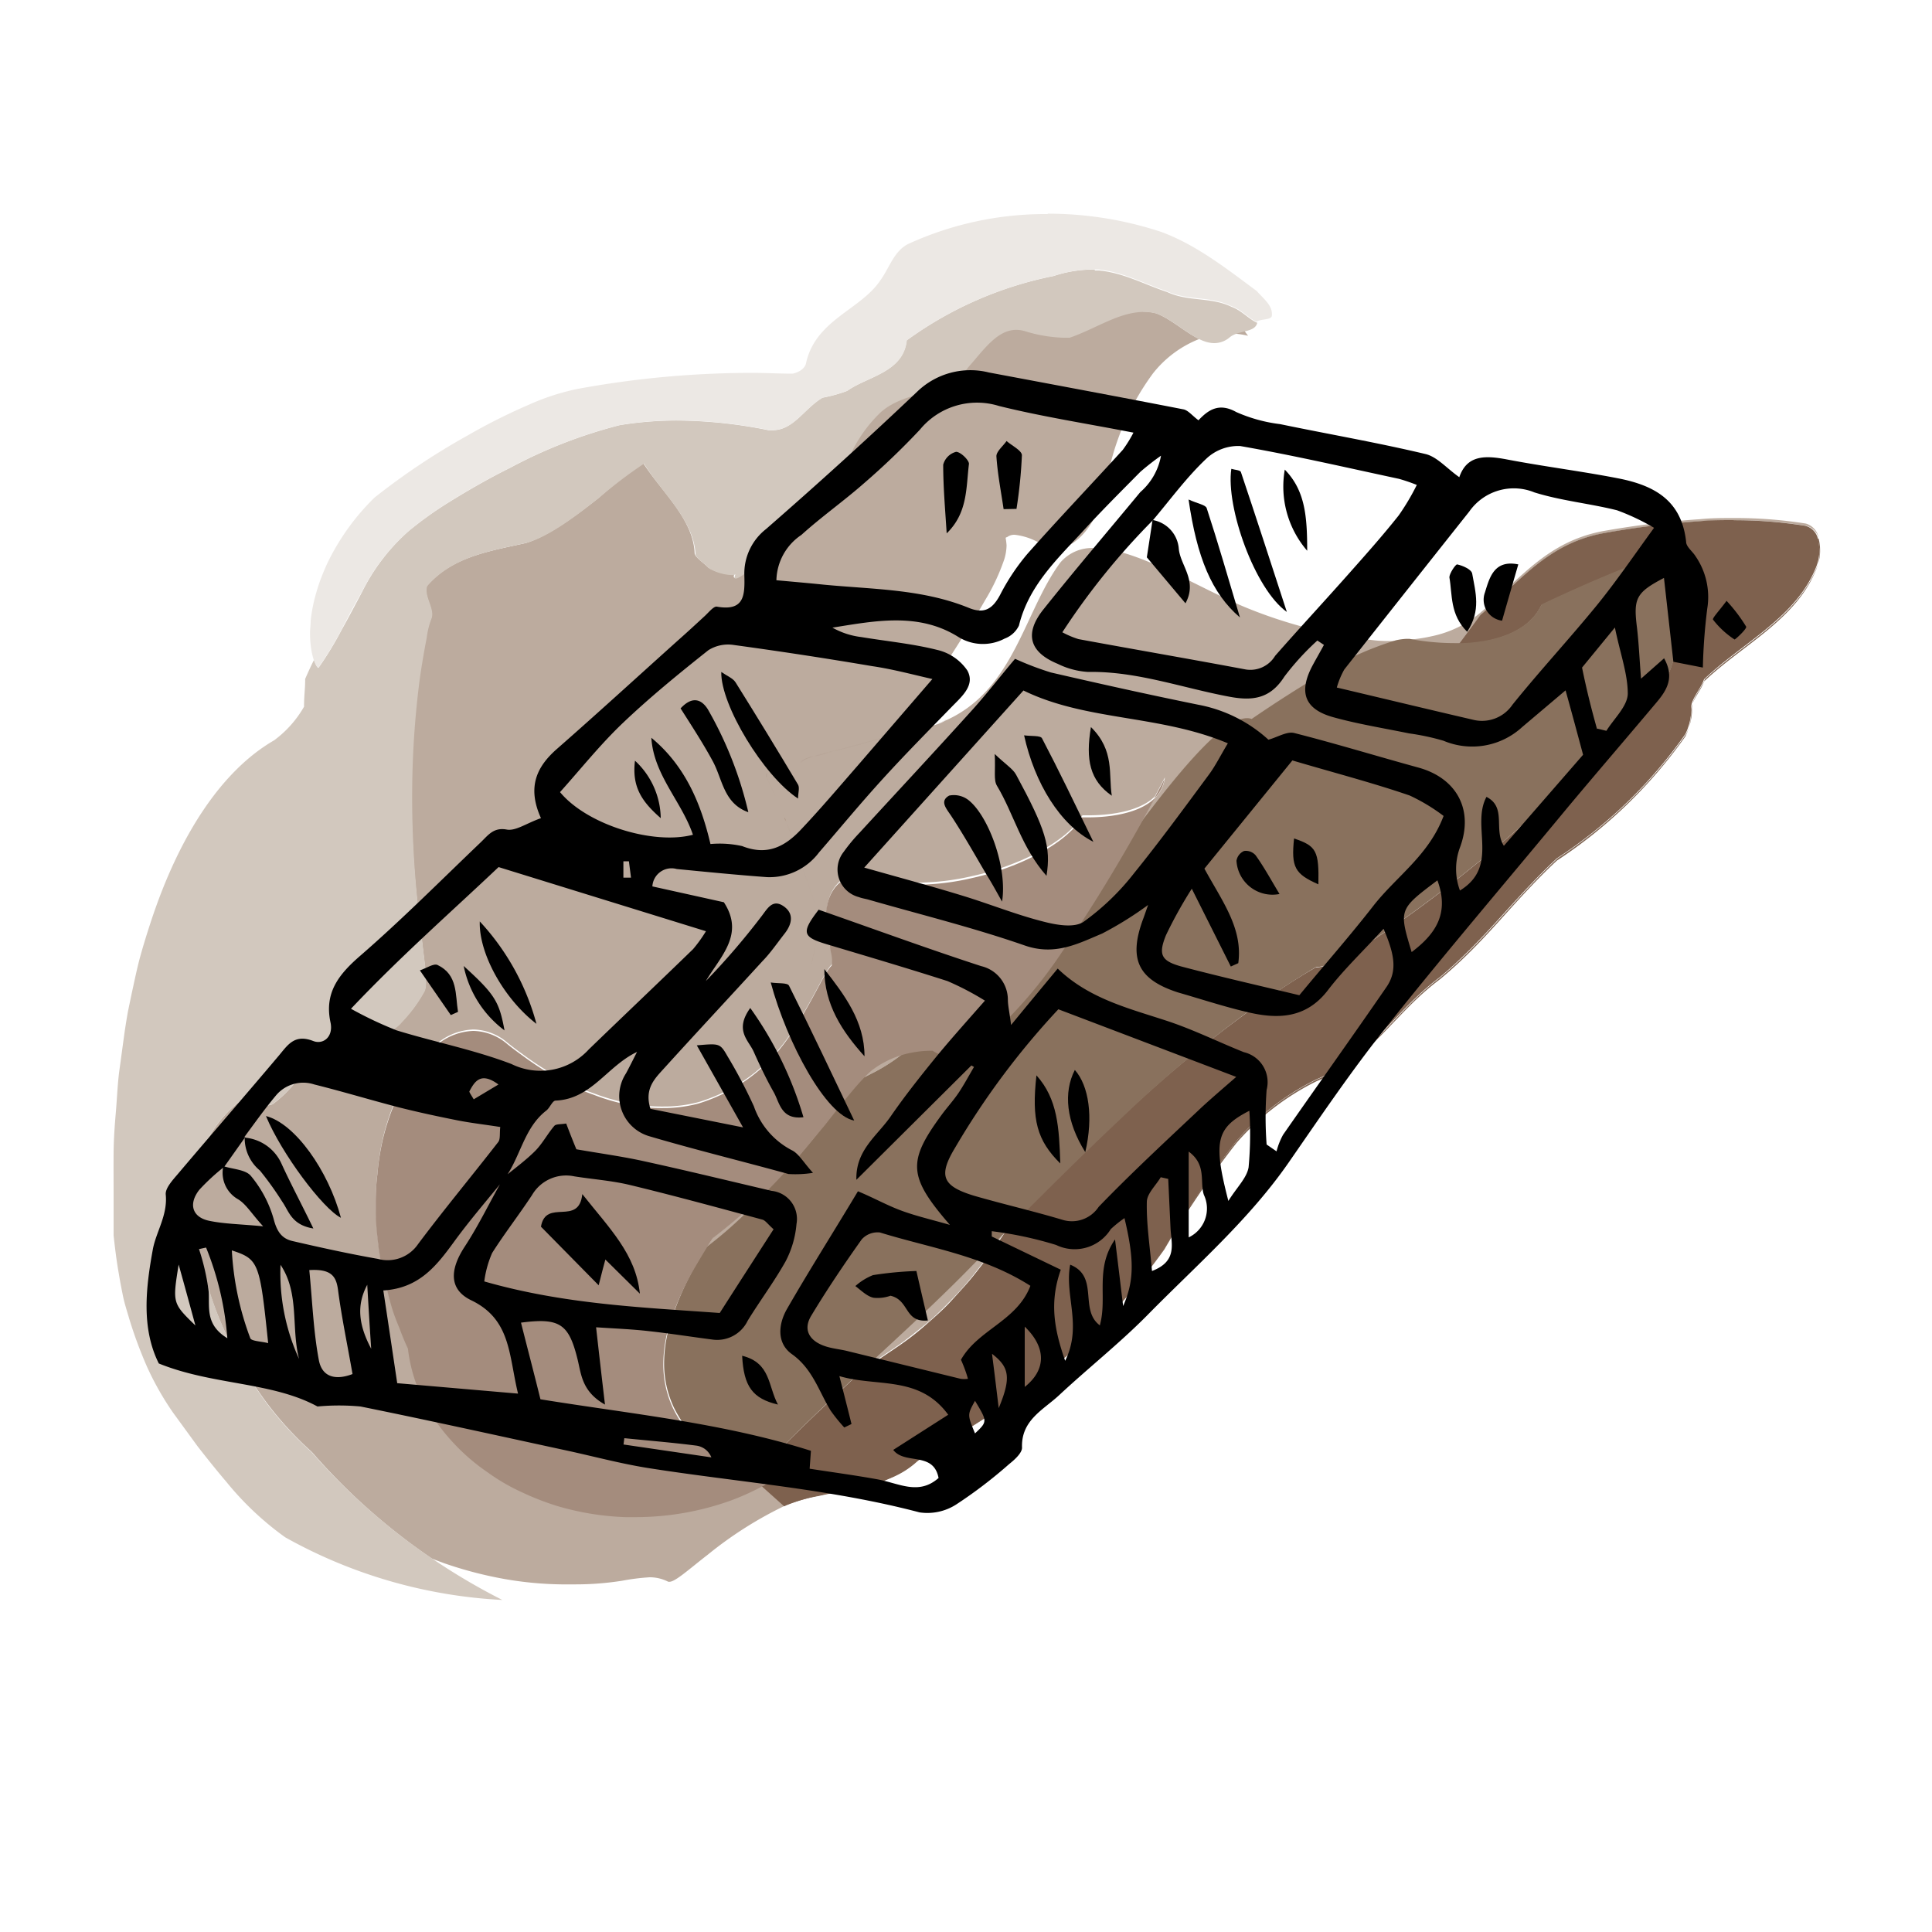 <svg xmlns="http://www.w3.org/2000/svg" viewBox="0 0 150 150"><defs><style>.a{fill:#bcab9e;}.b{fill:#b19d8f;}.c{fill:#b19c8f;}.d{fill:#816654;}.e{fill:#7e614e;}.f{fill:#89715d;}.g{fill:#a48c7d;}.h{fill:#d2c8be;}.i{fill:#b29e8f;}.j{fill:#9d8575;}.k{fill:#ece8e4;}</style></defs><title>icon</title><path class="a" d="M59.89,80.86h0m0,0h0M88.73,24.16c-1.93,0-3.77,1.32-5.75,2l-.52,0a11.16,11.16,0,0,1-2.86-.48,2.39,2.39,0,0,0-.77-.13c-1.51,0-2.58,1.63-3.73,2.91-1.45,2.13-4.81,1.72-6.76,3.46a10.86,10.86,0,0,0-2.72,4.15c-.7,1.45-1.41,2.72-2.93,3.13l.24,0c.16,0,.23.05.23.15h0c0,.45-1.39,1.78-2.82,3s-2.92,2.51-3.29,2.51c0,0-.08,0-.08-.1h0a.7.7,0,0,1,.06-.23.54.54,0,0,1-.3.06,3.83,3.83,0,0,1-1.71-.5c-.36-.38-1.07-.82-1.09-1.15-.11-2.66-2.56-4.75-4-7h0a34.8,34.8,0,0,0-3.41,2.68c-1.8,1.43-3.92,3-5.69,3.54-2.83.63-5.74,1.06-7.7,3.35a.88.88,0,0,0-.05.33c0,.58.44,1.28.44,1.87h0a1,1,0,0,1-.05.3,6.22,6.22,0,0,0-.39,1.49c-.16.82-.37,2-.55,3.27a70.44,70.44,0,0,0-.58,9v.32h0v.15a79.41,79.41,0,0,0,.62,9.29c.17,1.35.31,2.52.42,3.44,0,.47.07.88.07,1.2h0a2.59,2.59,0,0,1-.08.72,11,11,0,0,1-1.78,2.43,2.81,2.81,0,0,1-1.76,1,1.07,1.07,0,0,1-.35-.06,4.44,4.44,0,0,0-.63,0A5.3,5.3,0,0,0,24.76,82c-1.19,1.14-2.17,2.71-3.58,3.72a1,1,0,0,1-.46.1,3.18,3.18,0,0,1-.88-.17,3.56,3.56,0,0,0-.88-.16,1,1,0,0,0-.45.09,9.55,9.55,0,0,0-2.74,3.62A9.83,9.83,0,0,0,14.92,93a7.19,7.19,0,0,0,.15,1.44A27.65,27.65,0,0,0,18,104.51a29.29,29.29,0,0,0,2.81,4.54,26.6,26.6,0,0,0,3.41,3.69A48.29,48.29,0,0,0,33.52,121c.31.13.63.24.94.36a30.69,30.69,0,0,0,4.69,1.23,27.6,27.6,0,0,0,4.43.42l1,0a23.16,23.16,0,0,0,3.71-.28,17.22,17.22,0,0,1,2.14-.27,3.15,3.15,0,0,1,1.46.35h.08c.46,0,1.48-.94,3-2.12a30.22,30.22,0,0,1,6-3.8l-1.73-1.55-.11,0a19.19,19.19,0,0,1-2.24,1,21.89,21.89,0,0,1-7.32,1.3c-.3,0-.6,0-.9,0a21.11,21.11,0,0,1-5.34-.88,20.85,20.85,0,0,1-2.73-1.07,15.31,15.31,0,0,1-2.58-1.5,15.77,15.77,0,0,1-2.32-1.92A16.49,16.49,0,0,1,33.7,110a12.21,12.21,0,0,1-2-5.41s-.26-.55-.63-1.51c-.19-.47-.41-1-.63-1.71S30,100,29.86,99.18a25.35,25.35,0,0,1-.47-2.53c-.1-.9-.17-1.83-.21-2.77,0-.22,0-.44,0-.66h0a17.39,17.39,0,0,1,.13-2.16,19.5,19.5,0,0,1,.42-2.7c.84-3.48,2.5-6.16,4.31-7.43a4.64,4.64,0,0,1,2.71-1,4.16,4.16,0,0,1,2.62,1s.39.33,1.17.89a26.29,26.29,0,0,0,3.27,2.07,16.38,16.38,0,0,0,2.3,1,15.69,15.69,0,0,0,2.62.75c.46.08.92.16,1.37.21a13.79,13.79,0,0,0,1.43.06h.2a10.58,10.58,0,0,0,2.53-.35,13.16,13.16,0,0,0,7.5-5.91c1.5-2.29,2.27-4.24,2.81-4.76h0s.07,0,.07-.27c0-.07,0-.15,0-.26a4,4,0,0,0-.07-.48,3.16,3.16,0,0,1-.09-.64h0v-.08a15.33,15.33,0,0,0-.31-2.38h0a5.08,5.08,0,0,1,.11-.69,3.18,3.18,0,0,1,.59-1.3,2.63,2.63,0,0,1,2.17-1,6.56,6.56,0,0,1,2.67.68,12.89,12.89,0,0,0,1.36.06,19.36,19.36,0,0,0,4.49-.53c3.22-.7,7.2-2.52,8.48-4.7,0,0,.19,0,.52,0,1.12,0,3.76-.15,5.1-1.46.5-.93.78-1.48.78-1.48h0A2.57,2.57,0,0,1,89.62,62c-.28.53-.64,1.18-1.05,1.92,3.31-4.39,6.47-8.1,8.25-8.1a1,1,0,0,1,.36.06s2.11-1.5,4.64-3a25,25,0,0,1,6.56-3.11h-.25c-.5,0-1,0-1.54-.07a37.07,37.07,0,0,1-10-2.59c-3.75-1.59-8.42-4.56-11.64-4.56a3.24,3.24,0,0,0-2.63,1.13c-2.21,3-3.15,7.36-6,10.24a13.86,13.86,0,0,0,1.88-2.1,13.13,13.13,0,0,0,2.23-4.7,13.13,13.13,0,0,1-2.23,4.7,13.86,13.86,0,0,1-1.88,2.1h0a13.86,13.86,0,0,0,1.88-2.1,13.13,13.13,0,0,0,2.23-4.7,13.13,13.13,0,0,1-2.23,4.7,13.86,13.86,0,0,1-1.88,2.1h0a13.86,13.86,0,0,0,1.88-2.1,13.13,13.13,0,0,0,2.23-4.7,13.13,13.13,0,0,1-2.23,4.7,13.86,13.86,0,0,1-1.88,2.1,9.29,9.29,0,0,1-2.86,2,11.88,11.88,0,0,1-5.18,1.45s-1.63.48-3.12.86c-.76.21-1.46.35-2,.53s-.9.32-1,.51h0a8.48,8.48,0,0,1-1.5-.29h0l-.11.06-.41.26a3.31,3.31,0,0,0-.39.3.93.93,0,0,0-.23.34l0,.15a2.06,2.06,0,0,0,0,.28l.74,1.59c.17.37.33.73.46,1.07.07.17.13.33.2.49s.09.23.14.33c.17.43.29.79.37,1,0,0,.75,2.15,2.08,6a4,4,0,0,0,0-.45h0v0h0v.07l0,.15h0c0,.11,0,.23.07.34h0c0,.18.13.49.21.74l.16.47h0l-.12-.34h0a.5.5,0,0,1,0-.13l-.29-.83v.29h0c0,.32,0,.74-.08,1.37a20.49,20.49,0,0,1-.51,2.66v0a20.49,20.49,0,0,0,.51-2.66c.06-.63.08-1.05.08-1.37v-.29c-1.33-3.87-2.08-6-2.08-6-.08-.23-.2-.59-.37-1-.05-.1-.09-.21-.14-.33s-.13-.32-.2-.49c-.13-.34-.29-.7-.46-1.07l-.74-1.59a2.06,2.06,0,0,1,0-.28h0l0-.15a.93.93,0,0,1,.23-.34,3.31,3.31,0,0,1,.39-.3l.41-.26.11-.06h0a8.48,8.48,0,0,0,1.5.29h0c.08-.2.46-.38,1-.51s1.25-.32,2-.53c1.49-.38,3.12-.86,3.12-.86a11.88,11.88,0,0,0,5.18-1.45,6.72,6.72,0,0,1-.67.28l-.79.25h0a16.65,16.65,0,0,1,.75-3.94c1.65-2.57,2.88-4.48,3.71-5.94a16,16,0,0,0,1.49-3.19,4,4,0,0,0,.17-1.05,4.79,4.79,0,0,0-.07-.57h0s0-.07.1-.07a.93.93,0,0,1,.6-.19,5,5,0,0,1,1.67.5,5.17,5.17,0,0,0,1.84.5,1.76,1.76,0,0,0,.46-.06c1.9-.84,2.81-3.18,3.21-5.26A20,20,0,0,1,89.51,29a8.56,8.56,0,0,1,3.6-2.68c-1.1-.52-2.23-1.59-3.36-2a4,4,0,0,0-1-.13"/><path class="b" d="M63.8,71.68a.5.5,0,0,0,0,.13h0a.5.5,0,0,1,0-.13h0m-.29-.54c0,.32,0,.74-.08,1.37h0a18,18,0,0,1-.5,2.61v0a20.49,20.49,0,0,0,.51-2.66c.06-.63.08-1.05.08-1.37h0m0-.29h0l.29.83h0l-.29-.83m0-.45h0a4,4,0,0,1,0,.45h0a4,4,0,0,0,0-.45m0,0v0m0,0h0m-4-10.32h0a2.06,2.06,0,0,0,0,.28l.74,1.59c.17.37.33.73.46,1.07.07.17.13.33.2.49s.09.23.14.33c.17.43.29.79.37,1,0,0,.75,2.15,2.08,6v.29h0v-.29h0c-1.33-3.87-2.08-6-2.08-6-.08-.23-.2-.59-.37-1h0c-.05-.1-.09-.21-.14-.33h0c-.07-.16-.13-.32-.2-.49h0c-.13-.34-.29-.7-.46-1.07h0c-.23-.48-.47-1-.72-1.54l0-.05h0a2.06,2.06,0,0,1,0-.28h0m1.06-1h0l-.41.26h0a3.31,3.31,0,0,0-.39.3.93.93,0,0,0-.23.34l0,.15h0l0-.15a.93.93,0,0,1,.23-.34,3.31,3.31,0,0,1,.39-.3l.41-.26m.11-.06h0m12.79-3.06h0a11.88,11.88,0,0,1-5.18,1.45s-1.63.48-3.12.86h0c-.75.2-1.43.34-2,.52h0c-.52.13-.9.32-1,.51h0c.08-.19.46-.38,1-.51s1.25-.32,2-.53c1.49-.38,3.12-.86,3.12-.86a11.88,11.88,0,0,0,5.18-1.45h0m7-8.81a13.13,13.13,0,0,1-2.23,4.7,13.86,13.86,0,0,1-1.88,2.1h0a13.86,13.86,0,0,0,1.88-2.1,13.13,13.13,0,0,0,2.23-4.7"/><path class="c" d="M73.44,55.88h0a11.88,11.88,0,0,1-5.18,1.45s-1.63.48-3.12.86h0c1.49-.38,3.12-.86,3.12-.86a11.88,11.88,0,0,0,5.18-1.45m7-8.81a13.13,13.13,0,0,1-2.23,4.7,13.86,13.86,0,0,1-1.88,2.1h0a13.86,13.86,0,0,0,1.88-2.1,13.13,13.13,0,0,0,2.23-4.7"/><path class="a" d="M96.61,25.67a6,6,0,0,0-.8.23,6.85,6.85,0,0,1,1.09.17c-.1-.13-.2-.26-.29-.4"/><path class="a" d="M134.62,40.22c-.9,0-1.77,0-2.63.09a69.27,69.27,0,0,0-7.45.91c-4.45.8-6.56,3.79-9.63,6.37a8.51,8.51,0,0,1-3.72,1.8,12.29,12.29,0,0,1-1.75.27,18.64,18.64,0,0,0,3.46.33h.38c.56-.74,1.11-1.49,1.66-2.24,3.07-2.58,5.2-5.57,9.64-6.36a69.43,69.43,0,0,1,7.46-.92c.85-.05,1.72-.08,2.6-.08a35.09,35.09,0,0,1,5.57.43,1.34,1.34,0,0,1,1,1,1.41,1.41,0,0,0-1-1.17,34.64,34.64,0,0,0-5.54-.43"/><polyline class="a" points="63.48 70.37 63.48 70.37 63.48 70.38 63.48 70.37"/><path class="a" d="M63.48,70.38v0h0a4,4,0,0,1,0,.45l.29.83c-.08-.25-.16-.56-.21-.74h0c0-.11-.05-.23-.07-.34h0l0-.15v-.07"/><path class="a" d="M63.8,71.68a.5.5,0,0,0,0,.13h0l.12.34h0l-.16-.47"/><path class="a" d="M70.13,81.81A7.33,7.33,0,0,0,67.69,83a7.68,7.68,0,0,0-.72.7c.25-.11.53-.27.84-.42a14.06,14.06,0,0,0,2.32-1.5"/><path class="a" d="M60.08,91.89a43.21,43.21,0,0,1-4.7,4.16s-.2.3-.52.82l.35-.27a32.15,32.15,0,0,0,4.87-4.71"/><path class="a" d="M78.16,95.48l-2.78,2.81c-2,2.1-4.42,4.32-6.84,6.56l-1.38,1.28,1-.61,1.26-.85c.83-.55,1.61-1.19,2.37-1.8s1.45-1.31,2.12-2,1.25-1.35,1.8-2.06a38.93,38.93,0,0,0,2.42-3.37"/><path class="a" d="M56.72,113.09l-.87.11a13.71,13.71,0,0,0,2.23,1.18c-.41-.38-.87-.81-1.36-1.29"/><path class="d" d="M141.2,41.82a3.76,3.76,0,0,1,.11.9h0a3.27,3.27,0,0,1-.21,1.21c-1.52,4-5.77,6-8.74,8.81-.22.64-1,1.54-1,2.18a.31.31,0,0,0,0,.1c0,.1,0,.21,0,.31h0a4.61,4.61,0,0,1-.44,1.65,36.61,36.61,0,0,1-10,9.67c-3.52,3.31-5.44,6.16-9.07,9.22-3.62,2.7-5.26,6.15-9.54,7.91A19.9,19.9,0,0,0,96,88.58a73.46,73.46,0,0,0-5.64,8.26,46,46,0,0,1-7.93,8.64A64.76,64.76,0,0,1,76.53,110c-2.12,1.38-4,2.49-5.27,3.38a6.82,6.82,0,0,1-2.17,1.36,19,19,0,0,1-2.59.76c-.91.18-1.84.33-2.74.54a14.69,14.69,0,0,0-2.68.78l-.2.09h0a13.88,13.88,0,0,1,2.68-.76c.91-.21,1.84-.36,2.75-.54a9.87,9.87,0,0,0,4.79-2.09c.62-.43,1.41-1,2.31-1.51s1.92-1.18,3-1.86a59.86,59.86,0,0,0,6-4.52,45.61,45.61,0,0,0,8-8.64A72,72,0,0,1,96,88.74a20,20,0,0,1,6.25-4.81c4.28-1.74,5.93-5.2,9.55-7.9,3.62-3,5.55-5.91,9.07-9.21a37.11,37.11,0,0,0,10-9.67,4.59,4.59,0,0,0,.43-1.66,1.1,1.1,0,0,0,0-.31v-.09h0c0-.65.81-1.55,1-2.18,3-2.86,7.23-4.83,8.75-8.81a3.36,3.36,0,0,0,.21-1.22,3.72,3.72,0,0,0-.15-1.06"/><path class="e" d="M134.64,40.38c-.88,0-1.75,0-2.6.08a69.43,69.43,0,0,0-7.46.92c-4.44.79-6.57,3.78-9.64,6.36-.55.75-1.1,1.5-1.66,2.24h.33c2.35-.11,5.06-.83,6.07-3,0,0,3.66-1.75,6.89-3a12.29,12.29,0,0,1,3.7-.93,2.72,2.72,0,0,1,.42,0,1.1,1.1,0,0,1,1,1.22h0a4.39,4.39,0,0,1-.41,1.61s-.23,1.2-.59,2.7A30.66,30.66,0,0,1,129.28,53l-1,1.1c-.61.71-1.51,1.69-2.62,2.84a112.61,112.61,0,0,1-8.48,8c-6.31,5.41-13.2,10.16-14.9,10.16h-.11s-2,1.11-4.82,3.13a97.56,97.56,0,0,0-10.29,8.52c-2.91,2.71-5.84,5.64-8.93,8.76a38.93,38.93,0,0,1-2.42,3.37c-.55.71-1.17,1.36-1.8,2.06s-1.37,1.34-2.12,2-1.54,1.25-2.37,1.8l-1.26.85-1,.61c-2,1.88-4.13,3.85-6.27,6,0,0-.38.13-1.06.31a21.82,21.82,0,0,1-2.89.61l-.22,0c.49.48,1,.91,1.36,1.29a16.3,16.3,0,0,0,1.75.62h0s-.23.14-.68.37l1.73,1.55.2-.09a14.69,14.69,0,0,1,2.68-.78c.9-.21,1.83-.36,2.74-.54a19,19,0,0,0,2.59-.76,6.82,6.82,0,0,0,2.17-1.36c1.24-.89,3.15-2,5.27-3.38a64.76,64.76,0,0,0,5.94-4.53,46,46,0,0,0,7.93-8.64A73.46,73.46,0,0,1,96,88.58a19.9,19.9,0,0,1,6.25-4.8c4.28-1.76,5.92-5.21,9.54-7.91,3.63-3.06,5.55-5.91,9.07-9.22a36.61,36.61,0,0,0,10-9.67,4.61,4.61,0,0,0,.44-1.65c0-.1,0-.21,0-.31a.31.31,0,0,1,0-.1h0c0-.64.81-1.54,1-2.18,3-2.86,7.22-4.82,8.74-8.81a3.27,3.27,0,0,0,.21-1.21,3.76,3.76,0,0,0-.11-.9,1.34,1.34,0,0,0-1-1,35.09,35.09,0,0,0-5.57-.43"/><path class="f" d="M130.27,43a12.29,12.29,0,0,0-3.7.93c-3.23,1.24-6.89,3-6.89,3-1,2.18-3.72,2.9-6.07,3h-.71a18.64,18.64,0,0,1-3.46-.33l-.27,0a4.82,4.82,0,0,0-.79.11,25,25,0,0,0-6.56,3.11c-2.53,1.53-4.64,3-4.64,3a1,1,0,0,0-.36-.06c-1.78,0-4.94,3.71-8.25,8.1l-.27.48c-1.3,2.31-3.25,5.53-5.2,8.47a35.36,35.36,0,0,1-5.91,7.23,6.21,6.21,0,0,1-3.63,1.79,2,2,0,0,1-1.15-.35h-.18a7.83,7.83,0,0,0-1.4.14c-.22,0-.45.09-.7.16a14.06,14.06,0,0,1-2.32,1.5c-.31.15-.59.31-.84.42-.74.78-1.65,1.93-2.92,3.55-1,1.26-2.25,2.83-4,4.61a32.15,32.15,0,0,1-4.87,4.71l-.35.27c-.2.32-.44.72-.71,1.18A22.33,22.33,0,0,0,52,102.89a10.56,10.56,0,0,0-.44,2.94,8,8,0,0,0,.77,3.47,9.58,9.58,0,0,0,2.62,3.24,10.11,10.11,0,0,0,.93.66l.87-.11.22,0a21.82,21.82,0,0,0,2.89-.61c.68-.18,1.06-.31,1.06-.31,2.14-2.15,4.24-4.12,6.27-6l1.38-1.28c2.42-2.24,4.8-4.46,6.84-6.56l2.78-2.81c3.09-3.12,6-6,8.93-8.76A97.56,97.56,0,0,1,97.38,78.2c2.86-2,4.82-3.13,4.82-3.13h.11c1.7,0,8.59-4.75,14.9-10.16a112.61,112.61,0,0,0,8.48-8c1.11-1.15,2-2.13,2.62-2.84l1-1.1a30.66,30.66,0,0,0,1.41-4.36c.36-1.5.59-2.7.59-2.7a4.39,4.39,0,0,0,.41-1.61,1.1,1.1,0,0,0-1-1.22,2.72,2.72,0,0,0-.42,0"/><path class="g" d="M90.4,60.5s-.28.55-.78,1.48a2.57,2.57,0,0,0,.78-1.48"/><path class="g" d="M89.62,62c-1.34,1.31-4,1.46-5.1,1.46-.33,0-.52,0-.52,0-1.28,2.18-5.26,4-8.48,4.7a19.36,19.36,0,0,1-4.49.53,12.89,12.89,0,0,1-1.36-.06A6.56,6.56,0,0,0,67,67.91a2.63,2.63,0,0,0-2.17,1,3.18,3.18,0,0,0-.59,1.3,5.08,5.08,0,0,0-.11.69,15.33,15.33,0,0,1,.31,2.38h0v.08a3.16,3.16,0,0,0,.09.64,4,4,0,0,1,.07.48c0,.11,0,.19,0,.26h0c0,.25-.07.26-.07.27h0c-.54.52-1.31,2.47-2.81,4.76a13.16,13.16,0,0,1-7.5,5.91,10.58,10.58,0,0,1-2.53.35h-.2a13.79,13.79,0,0,1-1.43-.06c-.45,0-.91-.13-1.37-.21A15.69,15.69,0,0,1,46.1,85a16.38,16.38,0,0,1-2.3-1,26.29,26.29,0,0,1-3.27-2.07c-.78-.56-1.17-.89-1.17-.89a4.16,4.16,0,0,0-2.62-1,4.64,4.64,0,0,0-2.71,1c-1.81,1.27-3.47,3.95-4.31,7.43a19.5,19.5,0,0,0-.42,2.7,17.39,17.39,0,0,0-.13,2.16c0,.22,0,.44,0,.66,0,.94.11,1.87.21,2.77a25.35,25.35,0,0,0,.47,2.53c.18.8.37,1.54.56,2.19s.44,1.24.63,1.71c.37,1,.63,1.51.63,1.51a12.21,12.21,0,0,0,2,5.41,16.49,16.49,0,0,0,1.91,2.31,15.77,15.77,0,0,0,2.32,1.92,15.31,15.31,0,0,0,2.58,1.5,20.85,20.85,0,0,0,2.73,1.07,21.11,21.11,0,0,0,5.34.88c.3,0,.6,0,.9,0a21.89,21.89,0,0,0,7.32-1.3,19.19,19.19,0,0,0,2.24-1c.52-.26.79-.42.79-.42a16.3,16.3,0,0,1-1.75-.62,13.49,13.49,0,0,1-3.16-1.84,9.58,9.58,0,0,1-2.62-3.24,8,8,0,0,1-.77-3.47h0a10.56,10.56,0,0,1,.44-2.94,22.33,22.33,0,0,1,2.18-4.84c.27-.46.51-.86.71-1.18.32-.52.52-.82.52-.82a43.21,43.21,0,0,0,4.7-4.16c1.72-1.78,2.94-3.35,4-4.61,1.27-1.62,2.18-2.77,2.92-3.55a7.68,7.68,0,0,1,.72-.7,7.33,7.33,0,0,1,2.44-1.22c.25-.07.48-.12.7-.16a7.83,7.83,0,0,1,1.4-.14h.18a2,2,0,0,0,1.15.35,6.21,6.21,0,0,0,3.63-1.79,35.36,35.36,0,0,0,5.91-7.23c2-2.94,3.9-6.16,5.2-8.47l.27-.48c.41-.74.77-1.39,1.05-1.92"/><path class="h" d="M85,20.93a9.75,9.75,0,0,0-3.2.5,29,29,0,0,0-11.41,5c-.26,2.49-3.06,2.8-4.62,3.92a11.59,11.59,0,0,1-1.92.53c-1.43.86-2.25,2.52-3.86,2.52l-.33,0a36.38,36.38,0,0,0-7.07-.75,27.33,27.33,0,0,0-4.48.36,37.69,37.69,0,0,0-8.52,3.32c-1.72.85-3.38,1.82-4.78,2.69a28.08,28.08,0,0,0-3.08,2.21A15.49,15.49,0,0,0,28.09,46c-.53,1-1.06,2-1.58,2.93a26.47,26.47,0,0,1-1.78,2.92,0,0,0,0,1,0,0c-.07,0-.22-.21-.35-.62-.24.48-.48,1-.69,1.49a1.63,1.63,0,0,1,0,.24h0c0,.43-.08,1.16-.08,1.62a2.18,2.18,0,0,0,0,.28h0a8.46,8.46,0,0,1-2.33,2.62c-4,2.31-7.33,7.25-9.58,14.12-.28.86-.55,1.72-.8,2.62s-.45,1.89-.66,2.84l-.3,1.44c-.09.49-.17,1-.25,1.52-.14,1-.28,2.06-.42,3.07S9.09,85.23,9,86.28s-.17,2.1-.18,3.21,0,2.18,0,3.25c0,.43,0,.86,0,1.29,0,.62,0,1.25,0,1.89.1.91.22,1.93.41,3,.09.55.2,1.12.32,1.71s.32,1.19.5,1.81a33.54,33.54,0,0,0,1.38,3.71,22.8,22.8,0,0,0,2,3.52l1.91,2.62c.71.91,1.45,1.84,2.21,2.73a23.51,23.51,0,0,0,4.6,4.34A38.53,38.53,0,0,0,39,124.22a49.42,49.42,0,0,1-14.81-11.48,26.6,26.6,0,0,1-3.41-3.69A29.29,29.29,0,0,1,18,104.51a27.65,27.65,0,0,1-2.88-10.06A7.19,7.19,0,0,1,14.92,93h0a9.83,9.83,0,0,1,.85-3.81,9.55,9.55,0,0,1,2.74-3.62,1,1,0,0,1,.45-.09,3.56,3.56,0,0,1,.88.16,3.18,3.18,0,0,0,.88.17,1,1,0,0,0,.46-.1c1.41-1,2.39-2.58,3.58-3.72a5.3,5.3,0,0,1,3.74-1.72,4.44,4.44,0,0,1,.63,0,1.07,1.07,0,0,0,.35.06,2.81,2.81,0,0,0,1.76-1A11,11,0,0,0,33,76.91a2.59,2.59,0,0,0,.08-.72c0-.32,0-.73-.07-1.2-.11-.92-.25-2.09-.42-3.44A79.41,79.41,0,0,1,32,62.26h0v-.47h0a70.44,70.44,0,0,1,.58-9c.18-1.29.39-2.45.55-3.27A6.22,6.22,0,0,1,33.51,48a1,1,0,0,0,.05-.3c0-.59-.45-1.29-.44-1.87h0a.88.88,0,0,1,.05-.33c2-2.29,4.87-2.72,7.7-3.35,1.77-.49,3.89-2.11,5.69-3.54A34.8,34.8,0,0,1,50,36h0c1.4,2.28,3.85,4.37,4,7,0,.33.73.77,1.09,1.15a3.83,3.83,0,0,0,1.71.5.54.54,0,0,0,.3-.06h0a.7.7,0,0,0-.06.23c0,.07,0,.1.08.1.37,0,1.85-1.24,3.29-2.51s2.82-2.6,2.82-3c0-.1-.07-.15-.23-.15l-.24,0h0c1.52-.41,2.23-1.68,2.93-3.13a10.86,10.86,0,0,1,2.72-4.15c2-1.74,5.31-1.33,6.76-3.46,1.15-1.28,2.22-2.91,3.73-2.91a2.39,2.39,0,0,1,.77.13,11.16,11.16,0,0,0,2.86.48l.52,0c2-.68,3.82-2,5.75-2a4,4,0,0,1,1,.13c1.52.55,3,2.29,4.48,2.29a1.83,1.83,0,0,0,1.17-.43c.68-.59,2-.36,2.16-1.15-.6-.24-1.2-.95-2-1.24-1.61-.78-3.36-.38-5-1.15-1.73-.57-3.35-1.48-5.28-1.67H85"/><path class="i" d="M73.44,55.88h0a11.88,11.88,0,0,1-5.18,1.45s-1.63.48-3.12.86c-.76.21-1.46.35-2,.53s-.9.31-1,.51h0c.08-.2.46-.38,1-.51h0c.55-.18,1.23-.32,2-.52h0c1.49-.38,3.12-.86,3.12-.86a11.88,11.88,0,0,0,5.18-1.45m7-8.81a13.13,13.13,0,0,1-2.23,4.7,13.86,13.86,0,0,1-1.88,2.1h0a13.86,13.86,0,0,0,1.88-2.1,13.13,13.13,0,0,0,2.23-4.7"/><path class="j" d="M63.13,58.72c-.52.13-.9.31-1,.51.08-.19.46-.38,1-.51m2-.52c-.75.2-1.43.34-2,.52.55-.18,1.23-.32,2-.52"/><path class="j" d="M60.65,58.94l-.11.06.11-.06"/><path class="j" d="M60.65,58.94a8.48,8.48,0,0,0,1.5.29,8.48,8.48,0,0,1-1.5-.29"/><path class="j" d="M60.54,59l-.41.26.41-.26"/><path class="i" d="M63.51,70.85v.29h0v-.29h0m-4-10.8h0a2.06,2.06,0,0,0,0,.28h0l0,.05c.25.54.49,1.06.72,1.54h0c.17.37.33.73.46,1.07h0c.07.17.13.33.2.49h0c0,.12.09.23.14.33h0c.17.43.29.79.37,1,0,0,.75,2.15,2.08,6h0c-1.33-3.87-2.08-6-2.08-6-.08-.23-.2-.59-.37-1-.05-.1-.09-.21-.14-.33s-.13-.32-.2-.49c-.13-.34-.29-.7-.46-1.07l-.74-1.59a2.06,2.06,0,0,1,0-.28"/><path class="j" d="M60.92,63.48c0,.12.09.23.14.33-.05-.1-.09-.21-.14-.33m-.2-.49c.07.17.13.33.2.49-.07-.16-.13-.32-.2-.49m-1.18-2.61c.25.54.49,1.06.72,1.54-.23-.48-.47-1-.72-1.54m-.06-.33a2.06,2.06,0,0,0,0,.28,2.06,2.06,0,0,1,0-.28"/><path class="j" d="M63.52,70.6c0,.11,0,.23.07.34,0-.11-.05-.23-.07-.34"/><path class="i" d="M63.51,71.14c0,.32,0,.74-.08,1.37a20.49,20.49,0,0,1-.51,2.66v0a18,18,0,0,0,.5-2.61h0c.06-.63.08-1.05.08-1.37h0m.08-.2h0c0,.18.13.49.21.74h0c-.08-.25-.16-.56-.21-.74h0"/><path class="j" d="M63.43,72.51a18,18,0,0,1-.5,2.61,18,18,0,0,0,.5-2.61"/><path class="j" d="M63.84,71.81l.12.34-.12-.34"/><path class="k" d="M81.35,16.62a25.59,25.59,0,0,0-10.79,2.3c-1.14.53-1.5,1.87-2.2,2.83-1.52,2.3-5,3.05-5.77,6.4-.06.45-.57.77-1.06.86-1.05,0-2.08-.06-3.11-.06a74.9,74.9,0,0,0-13.55,1.24,17.94,17.94,0,0,0-3.78,1.22,46.21,46.21,0,0,0-4.82,2.42,53.77,53.77,0,0,0-7.19,4.8,18.12,18.12,0,0,0-3.67,5.11c-.18.39-.33.75-.48,1.14s-.29.83-.4,1.22a12.46,12.46,0,0,0-.41,2.1c0,.34-.05.65-.05.94,0,1.78.5,2.71.64,2.71a0,0,0,0,0,0,0,26.47,26.47,0,0,0,1.78-2.92c.52-1,1-1.95,1.58-2.93a15.49,15.49,0,0,1,3.66-4.77A28.08,28.08,0,0,1,34.83,39c1.4-.87,3.06-1.84,4.78-2.69A37.69,37.69,0,0,1,48.13,33a27.33,27.33,0,0,1,4.48-.36,36.38,36.38,0,0,1,7.07.75l.33,0c1.61,0,2.43-1.66,3.86-2.52a11.59,11.59,0,0,0,1.92-.53c1.56-1.12,4.36-1.43,4.62-3.92a29,29,0,0,1,11.41-5,9.75,9.75,0,0,1,3.2-.5h.25c1.93.19,3.55,1.1,5.28,1.67,1.61.77,3.36.37,5,1.15.84.29,1.44,1,2,1.24h0c.39-.25,1.2-.11,1.2-.5a.6.6,0,0,0,0-.12c0-.7-.72-1.23-1.17-1.76C95.27,20.89,92.88,19,90.14,18a28.07,28.07,0,0,0-8.79-1.41"/><path d="M42,63.52c-1.09-2.41-.34-4,1.27-5.4,3.16-2.77,6.26-5.61,9.39-8.42.68-.6,1.35-1.22,2-1.82.33-.29.74-.83,1-.78,2.17.38,2.17-.93,2.13-2.46a4.38,4.38,0,0,1,1.68-3.56c4-3.49,7.88-7,11.74-10.67a5.94,5.94,0,0,1,5.57-1.49c5,.94,10.06,1.88,15.09,2.86.38.07.69.49,1.18.85.75-.8,1.59-1.39,2.93-.64a11.94,11.94,0,0,0,3.41.94c3.76.78,7.54,1.43,11.28,2.32.9.21,1.65,1.11,2.63,1.8.59-1.73,2-1.7,3.69-1.38,2.87.55,5.78.91,8.65,1.47s4.92,1.75,5.27,4.92c0,.39.48.73.72,1.11a5.59,5.59,0,0,1,.92,4.09,44.22,44.22,0,0,0-.34,4.57l-2.29-.45-.73-6.51c-2.16,1.13-2.38,1.58-2.1,3.82.15,1.25.2,2.51.32,4l1.79-1.58c.82,1.48.22,2.46-.55,3.38-2.3,2.74-4.63,5.44-6.92,8.18C117,68.39,112.2,74,107.58,79.81c-2.68,3.36-5.09,6.93-7.53,10.45-3.11,4.48-7.19,8-11,11.88-2.16,2.18-4.59,4.1-6.84,6.2-1.22,1.13-2.94,1.93-2.86,4.06,0,.41-.57.93-1,1.27a35.75,35.75,0,0,1-4.13,3.15,4.14,4.14,0,0,1-2.83.6c-6.94-1.83-14.08-2.34-21.12-3.45-2.17-.35-4.3-.93-6.45-1.39-5.27-1.14-10.54-2.31-15.83-3.38a17.9,17.9,0,0,0-3.34,0c-3.55-1.93-8.12-1.64-12.32-3.34-1.38-2.76-1-5.92-.46-8.88.26-1.36,1.15-2.63,1-4.22-.06-.49.52-1.12.92-1.59,2.6-3.07,5.24-6.11,7.84-9.19.71-.84,1.22-1.72,2.68-1.16.78.31,1.59-.32,1.35-1.44-.49-2.28.62-3.71,2.28-5.15,3.24-2.81,6.27-5.86,9.37-8.82.59-.56,1-1.2,2.05-1C40.06,64.52,40.85,63.93,42,63.52Zm-23,24.8.08-.09-1.67,2.36a16.53,16.53,0,0,0-1.94,1.79c-.87,1.12-.53,2.15.81,2.41,1.17.24,2.39.25,4.15.42-.92-1-1.34-1.76-2-2.13a2.36,2.36,0,0,1-1.09-2.54c.73.24,1.73.26,2.14.76a9.1,9.1,0,0,1,1.76,3.32c.24.94.6,1.53,1.45,1.73,2.2.51,4.43,1,6.65,1.39a2.86,2.86,0,0,0,3.12-1.15c2-2.67,4.16-5.27,6.22-7.92.18-.23.1-.66.16-1.17-1.2-.19-2.28-.31-3.34-.52-1.51-.3-3-.62-4.51-1-2.2-.57-4.37-1.23-6.58-1.78a2.75,2.75,0,0,0-3,.87C20.53,86.12,19.75,87.23,18.94,88.32ZM89.52,40.38l.08-.08a54.91,54.91,0,0,0-7.12,8.79,7.07,7.07,0,0,0,1.25.53c4.32.8,8.65,1.54,13,2.36A2.25,2.25,0,0,0,99,50.92c1.87-2.13,3.79-4.2,5.67-6.32,1.34-1.51,2.67-3,3.93-4.59A18.19,18.19,0,0,0,110,37.65a14.22,14.22,0,0,0-1.37-.47c-4.11-.88-8.21-1.83-12.34-2.55a3.61,3.61,0,0,0-2.65,1C92.11,37.08,90.87,38.78,89.52,40.38ZM39.19,91.49c-1.32,1.63-2.7,3.22-3.93,4.91-1.35,1.85-2.7,3.62-5.5,3.79.39,2.56.73,4.86,1.08,7.2l9.38.81c-.73-3-.54-5.76-3.64-7.25-1.74-.84-1.66-2.39-.5-4.16s2-3.59,3.05-5.39c.82-.68,1.68-1.3,2.43-2.05.56-.57.95-1.32,1.48-1.94.13-.15.5-.11.92-.18.28.74.56,1.45.79,2,1.89.33,3.61.56,5.31.94,3.29.72,6.57,1.52,9.86,2.29a2.19,2.19,0,0,1,1.92,2.57A7.62,7.62,0,0,1,61,97.92c-.89,1.59-2,3.07-2.95,4.62A2.63,2.63,0,0,1,55.29,104c-1.63-.21-3.26-.47-4.9-.65-1.3-.15-2.61-.2-4.11-.3.24,2.14.44,3.88.69,6-1.78-1-1.84-2.33-2.12-3.48-.68-2.77-1.36-3.28-4.4-2.88.49,1.95,1,3.88,1.51,5.95,7.11,1.15,14.19,1.84,21,4l-.1,1.39c1.81.28,3.53.51,5.24.82s3.22,1.27,4.77-.1c-.4-2.09-2.62-1-3.52-2.18l4.27-2.73c-2.25-3.08-5.52-2.13-8.45-3,.39,1.53.67,2.62.94,3.72l-.56.27a12.93,12.93,0,0,1-1.06-1.31c-.92-1.51-1.4-3.24-3-4.38-1.2-.85-1.07-2.32-.39-3.51,1.76-3.06,3.63-6,5.51-9.14C67.84,93,68.88,93.59,70,94s2.21.66,3.75,1.1c-3.25-3.75-3.3-4.92-.66-8.52.43-.59.93-1.13,1.34-1.74s.8-1.34,1.19-2l-.2-.12-8.93,8.88c-.07-2.31,1.62-3.41,2.66-4.92s2.17-2.94,3.32-4.36,2.45-2.87,4-4.63a22,22,0,0,0-2.91-1.52c-3.12-1-6.27-1.93-9.41-2.87-1.85-.56-1.95-.9-.59-2.67,4.16,1.45,8.38,3,12.62,4.38a2.68,2.68,0,0,1,2.07,2.57c0,.52.13,1,.25,2,1.33-1.62,2.41-2.92,3.62-4.38,2.46,2.37,5.58,3.1,8.6,4.1,2,.67,3.9,1.61,5.85,2.39a2.39,2.39,0,0,1,1.77,2.93,28.54,28.54,0,0,0,0,4.24l.77.53a5.42,5.42,0,0,1,.51-1.29c2.66-3.82,5.37-7.61,8-11.43.93-1.32.61-2.66-.2-4.56-1.62,1.77-3.09,3.16-4.3,4.74-1.74,2.29-4,2.29-6.4,1.7-1.77-.42-3.53-1-5.27-1.5-3.08-1-3.84-2.57-2.72-5.64.11-.28.2-.57.41-1.15a27.14,27.14,0,0,1-3.57,2.22c-1.88.79-3.66,1.74-6,.93-4-1.39-8.06-2.39-12.1-3.55-.26-.08-.54-.11-.79-.21a2.21,2.21,0,0,1-1.17-3.52,13.22,13.22,0,0,1,1.23-1.48c2.91-3.17,5.84-6.31,8.72-9.5,1.2-1.33,2.3-2.77,3.35-4a23.32,23.32,0,0,0,2.78,1.06c3.81.88,7.63,1.73,11.47,2.51a11.11,11.11,0,0,1,5.42,2.71c.7-.19,1.43-.66,2-.52,3.23.82,6.42,1.8,9.63,2.68,3,.82,4.33,3.3,3.24,6.21a4.8,4.8,0,0,0,0,3.34c3.1-1.9.84-5,2.06-7.27,1.59.81.53,2.54,1.35,3.8l6.15-7.07c-.47-1.75-.88-3.28-1.36-5l-3.37,2.85a5.73,5.73,0,0,1-6.11,1.06,18.36,18.36,0,0,0-2.67-.57c-2-.41-4-.73-5.9-1.26-2.22-.62-2.69-1.94-1.6-4,.29-.54.6-1.07.89-1.61l-.51-.34a20.38,20.38,0,0,0-2.56,2.8c-1.07,1.68-2.4,1.91-4.23,1.57-3.67-.68-7.23-2-11-1.93a6.15,6.15,0,0,1-2.37-.63c-2.21-.91-2.61-2.36-1.09-4.25,2.45-3.07,5-6.06,7.5-9.08a4.87,4.87,0,0,0,1.61-2.83,20.11,20.11,0,0,0-1.6,1.25c-1.54,1.56-3.1,3.11-4.58,4.74-2,2.15-4.11,4.18-4.85,7.2A2,2,0,0,1,78,49.58a3.61,3.61,0,0,1-3.63-.15c-3.07-1.9-6.42-1.23-9.74-.7a6,6,0,0,0,2.23.73c2,.33,4,.52,5.91,1a3.9,3.9,0,0,1,2.33,1.59c.63,1.13-.4,2-1.18,2.8-1.84,1.89-3.7,3.77-5.47,5.72s-3.24,3.74-4.86,5.61a4.8,4.8,0,0,1-4.05,1.92c-2.32-.17-4.64-.4-7-.63a1.49,1.49,0,0,0-1.89,1.35l5.55,1.23c1.63,2.49-.25,4.19-1.4,6.12a56,56,0,0,0,4.3-5c.45-.57.85-1.4,1.71-.83s.69,1.4.11,2.14S59.81,74,59.2,74.62c-2.53,2.77-5.09,5.51-7.61,8.29-.72.8-1.59,1.59-1.09,3.18l7.19,1.44L54.1,81.16c1.76-.15,1.8-.17,2.38.84a39,39,0,0,1,2.05,3.89,6.09,6.09,0,0,0,2.94,3.41c.54.26.89.92,1.65,1.76a8.72,8.72,0,0,1-1.9.09c-3.62-1-7.24-1.88-10.83-2.94a3.24,3.24,0,0,1-1.79-4.87c.3-.55.57-1.11.86-1.67-2.34,1.11-3.53,3.66-6.32,3.78-.25,0-.44.55-.72.77C40.67,87.57,40.42,89.82,39.19,91.49ZM67.1,67.36c3,.85,5.35,1.48,7.69,2.2,2.09.64,4.14,1.47,6.25,2,1,.26,2.38.5,3.1,0a19,19,0,0,0,3.92-3.78c2-2.47,3.9-5.07,5.8-7.64.51-.69.89-1.47,1.47-2.43C90,55.47,84.35,56,79.46,53.61Zm5.29-14.64c-1.54-.35-3.09-.77-4.67-1Q62.35,50.81,57,50.08a2.87,2.87,0,0,0-2,.4c-2.28,1.81-4.55,3.66-6.66,5.67-1.75,1.67-3.28,3.59-4.86,5.35,2.1,2.54,7.25,4.12,10.32,3.31-.88-2.59-3.05-4.64-3.23-7.53,2.68,2.21,3.88,5.22,4.59,8.25a8,8,0,0,1,2.46.16c2,.79,3.38,0,4.63-1.35,1.5-1.59,2.92-3.27,4.36-4.92C68.43,57.31,70.25,55.2,72.39,52.72Zm31.4.66c3.64.86,7.08,1.69,10.53,2.49a2.86,2.86,0,0,0,3.11-1.16c2.12-2.63,4.42-5.11,6.56-7.73,1.48-1.82,2.81-3.77,4.43-6a17.55,17.55,0,0,0-2.87-1.36c-2.12-.53-4.34-.74-6.42-1.39a4.22,4.22,0,0,0-5.06,1.49q-4.86,6.12-9.7,12.26A6.42,6.42,0,0,0,103.79,53.38ZM60.28,45.05c1.32.12,2.49.22,3.65.34,3.81.37,7.68.33,11.3,1.81,1.2.49,1.84.06,2.41-1A16.75,16.75,0,0,1,79.77,43c2.42-2.73,4.94-5.37,7.4-8.07A9.71,9.71,0,0,0,88,33.59c-3.65-.71-7.09-1.24-10.44-2.07a5.74,5.74,0,0,0-6.14,1.84,57.11,57.11,0,0,1-4.35,4.17c-1.57,1.38-3.29,2.59-4.85,4A4.35,4.35,0,0,0,60.28,45.05ZM38.71,67.32c-3.75,3.55-7.57,6.89-11.46,11A29.34,29.34,0,0,0,30.8,80c3,.92,6,1.5,8.91,2.61a5.08,5.08,0,0,0,6-1.13c2.69-2.6,5.41-5.18,8.1-7.79a10.92,10.92,0,0,0,1-1.39ZM92.53,69a34.27,34.27,0,0,0-2,3.6c-.62,1.52-.37,2,1.16,2.43,3.06.81,6.15,1.51,9.19,2.24,2-2.42,3.94-4.62,5.73-6.92s4.31-3.92,5.47-7a14.34,14.34,0,0,0-2.64-1.59c-2.92-1-5.89-1.77-9.1-2.72l-6.83,8.4c1.37,2.52,3,4.63,2.63,7.34l-.58.26ZM82.17,78.36a60.51,60.51,0,0,0-8,10.72c-1.35,2.22-1,3,1.43,3.75,2.28.66,4.6,1.19,6.87,1.87a2.49,2.49,0,0,0,2.83-1c2.47-2.56,5.1-5,7.68-7.43.82-.78,1.69-1.52,3-2.66ZM55.88,101.94c1.49-2.33,2.84-4.42,4.18-6.5-.47-.42-.64-.69-.87-.75-3.42-.92-6.85-1.86-10.29-2.69-1.42-.34-2.88-.44-4.32-.67a3.06,3.06,0,0,0-3.27,1.45c-1,1.52-2.15,3-3.1,4.5a8,8,0,0,0-.61,2.21C43.78,101.26,49.77,101.5,55.88,101.94Zm18.73,3.63c1.31-2.34,4.35-3,5.39-5.74-3.67-2.34-7.79-2.94-11.68-4.14a1.65,1.65,0,0,0-1.42.54c-1.37,1.93-2.7,3.9-3.92,5.93-.67,1.11-.09,1.94,1,2.33.6.22,1.25.26,1.87.42l8.73,2.14a2,2,0,0,0,.57,0C75,106.5,74.8,106,74.61,105.57Zm12.7-11a9.22,9.22,0,0,0-1.07.86A3.3,3.3,0,0,1,82,96.66a29,29,0,0,0-5-1.07L77,96l5.36,2.58c-.86,2.44-.57,4.49.34,7.07,1.35-2.72-.07-5.06.39-7.46,2.28.92.67,3.49,2.3,4.71.61-2.16-.41-4.37,1.18-6.67.24,1.91.41,3.37.63,5.17C88.06,99.46,88.07,97.79,87.31,94.6Zm-63.3,4c.24,2.43.32,4.76.74,7,.26,1.45,1.43,1.57,2.62,1.11-.4-2.29-.85-4.42-1.13-6.56C26.1,99.11,25.74,98.5,24,98.61Zm100-42,.71.17c.59-.95,1.63-1.9,1.66-2.87,0-1.56-.59-3.13-1-5.15l-2.55,3.11C123.21,53.7,123.59,55.16,124,56.63ZM18,97.08a22.71,22.71,0,0,0,1.43,6.81c.07.24.85.25,1.39.39C20.17,98,20.09,97.77,18,97.08ZM97,86.24c-2.58,1.32-2.83,2.37-1.63,7,.66-1.06,1.43-1.78,1.57-2.61A27.83,27.83,0,0,0,97,86.24ZM89.44,98.68c2-.76,1.5-2.12,1.44-3.31l-.18-3.84-.58-.13c-.38.64-1.07,1.27-1.08,1.91C89,95,89.27,96.69,89.44,98.68ZM111.6,68.35c-3,2.26-3,2.26-2,5.57C111.45,72.52,112.55,70.93,111.6,68.35ZM92.29,96.07a2.48,2.48,0,0,0,1.18-3.3c-.34-1,.24-2.32-1.18-3.36Zm-69.07,9.44c-.63-2.43.05-5.08-1.44-7.31A16,16,0,0,0,23.22,105.51ZM16,96.86l-.55.12a17.58,17.58,0,0,1,.76,3.35c.05,1.27-.24,2.54,1.44,3.57A23.31,23.31,0,0,0,16,96.86Zm63.56,10.82c1.7-1.35,1.66-3.08,0-4.68Zm-31.09,4-.06.47,6.82,1a1.47,1.47,0,0,0-1.15-.91C52.22,112,50.35,111.85,48.48,111.66Zm29.06-2.33c1-2.4.84-3.2-.51-4.24C77.21,106.58,77.38,108,77.54,109.33Zm-49-9.63c-.89,1.64-.67,3.18.29,5C28.69,102.81,28.6,101.26,28.51,99.7ZM13.87,98.18c-.48,3-.48,3,1.3,4.73C14.73,101.29,14.38,100,13.87,98.18ZM75.7,108.76c-.6,1.08-.6,1.08,0,2.53C76.67,110.37,76.67,110.37,75.7,108.76Zm-37-24.56c-1.36-1-1.84-.26-2.26.54,0,.08.15.29.34.61Zm9.7-16.06.59,0c-.05-.42-.11-.85-.16-1.27l-.43,0Z"/><path d="M134.05,46.65a12.36,12.36,0,0,1,1.52,2c.08.16-.83,1-.9,1A6.81,6.81,0,0,1,133,48.11C132.92,48,133.52,47.37,134.05,46.65Z"/><path d="M66.32,87c-2.18-.39-5.21-6-6.48-10.72.56.09,1.3,0,1.42.25C63,80,64.65,83.52,66.32,87Z"/><path d="M58.25,78.26a28.25,28.25,0,0,1,4.13,8.48c-1.71.21-1.84-1.08-2.29-1.91-.57-1-1.09-2.09-1.57-3.17C58.12,80.76,57,80,58.25,78.26Z"/><path d="M64,75.24c1.56,2,3.12,4.05,3.12,6.77C65.39,80.09,64,78,64,75.24Z"/><path d="M57.62,105.26c2.23.55,2,2.35,2.78,3.79C58.43,108.59,57.74,107.64,57.62,105.26Z"/><path d="M77.8,70c-.38-.67-.75-1.36-1.15-2-.92-1.56-1.81-3.15-2.81-4.67-.38-.57-.9-1.13-.15-1.56a1.84,1.84,0,0,1,1.6.43C76.78,63.48,78.22,67.36,77.8,70Z"/><path d="M81.25,68c-1.94-2.19-2.54-4.82-3.85-7-.27-.45-.1-1.16-.17-2.46.88.84,1.41,1.15,1.66,1.61C81.19,64.4,81.61,65.76,81.25,68Z"/><path d="M84.89,65.36c-2.58-1.31-4.56-4.55-5.38-8.27.54.08,1.27,0,1.39.23C82.19,59.78,83.39,62.28,84.89,65.36Z"/><path d="M84.7,56.45c1.87,1.84,1.35,3.69,1.62,5.33C84.62,60.6,84.27,59,84.7,56.45Z"/><path d="M56,52.17c.44.31.9.48,1.11.81q2.47,3.95,4.85,7.94c.14.24,0,.66,0,1.08C59.28,60.24,55.94,54.72,56,52.17Z"/><path d="M52.84,55c.86-.93,1.58-.77,2.11.06a29.33,29.33,0,0,1,3.15,8c-1.91-.68-2-2.54-2.74-3.92S53.68,56.32,52.84,55Z"/><path d="M51.3,63.52c-1.48-1.29-2.25-2.44-2-4.46A6.19,6.19,0,0,1,51.3,63.52Z"/><path d="M99.91,47.51c-2.49-1.76-4.75-8.14-4.31-11.11.26.08.69.1.74.24C97.49,40.06,98.6,43.49,99.91,47.51Z"/><path d="M92.28,38.78c.71.33,1.33.41,1.41.68.86,2.62,1.62,5.27,2.58,8.48C94.08,46.07,92.93,43.29,92.28,38.78Z"/><path d="M89.52,40.38a2.45,2.45,0,0,1,2,2.21c.11,1.31,1.48,2.48.52,4.25l-3-3.57c.13-.84.29-1.89.46-3Z"/><path d="M101.49,42.76a7.63,7.63,0,0,1-1.74-6.3C101.33,38.08,101.49,40.08,101.49,42.76Z"/><path d="M113.91,49.05c-1.35-1.34-1.14-2.87-1.38-4.23,0-.29.47-1,.6-1,.44.09,1.11.39,1.17.71C114.56,46,115,47.39,113.91,49.05Z"/><path d="M117.88,43.82c-.46,1.59-.85,2.93-1.26,4.37A1.64,1.64,0,0,1,115.29,46C115.65,44.84,116,43.44,117.88,43.82Z"/><path d="M73.5,41.41c-.11-1.78-.27-3.55-.27-5.33a1.4,1.4,0,0,1,1-1c.35,0,1,.64,1,.93C75,37.88,75.14,39.82,73.5,41.41Z"/><path d="M77.92,39.53c-.2-1.37-.47-2.73-.56-4.11,0-.37.51-.78.79-1.18.42.37,1.19.74,1.19,1.11a36.41,36.41,0,0,1-.42,4.16Z"/><path d="M41.65,79.49c-2.51-1.93-4.48-5.44-4.4-7.95A18.88,18.88,0,0,1,41.65,79.49Z"/><path d="M36,75c2.42,2.2,2.76,2.76,3.17,5A8.32,8.32,0,0,1,36,75Z"/><path d="M35,78.81l-2.4-3.47c.51-.17,1.07-.56,1.37-.42,1.59.76,1.37,2.3,1.59,3.64Z"/><path d="M99.34,69.41A2.8,2.8,0,0,1,96,66.83a1,1,0,0,1,.59-.76,1,1,0,0,1,.9.34C98.12,67.29,98.64,68.24,99.34,69.41Z"/><path d="M102.36,68.66c-1.84-.81-2.12-1.33-1.89-3.56C102.21,65.68,102.41,66.07,102.36,68.66Z"/><path d="M80.47,83.49c1.65,1.84,1.76,4.06,1.85,6.84C80.51,88.54,80.08,86.94,80.47,83.49Z"/><path d="M84.26,89.45c-1.48-2.36-1.71-4.63-.81-6.38C84.54,84.3,84.9,86.72,84.26,89.45Z"/><path d="M20.65,86.65c2.25.57,4.84,4.23,5.82,7.9C25.06,93.84,21.85,89.55,20.65,86.65Z"/><path d="M18.94,88.32a3.46,3.46,0,0,1,2.93,2.06c.7,1.53,1.49,3,2.46,5-1.71-.28-1.9-1.35-2.41-2.07a24.89,24.89,0,0,0-1.74-2.43A3.26,3.26,0,0,1,19,88.23Z"/><path d="M49.68,100.44,47,97.79c-.15.56-.27,1-.52,2L42,95.24c.38-2.23,2.95,0,3.21-2.53C47.34,95.4,49.36,97.36,49.68,100.44Z"/><path d="M71.15,98.68c.28,1.23.57,2.48.89,3.84-1.84.18-1.41-1.57-2.9-1.92a3,3,0,0,1-1.3.16c-.51-.09-1-.59-1.43-.91A4.6,4.6,0,0,1,67.78,99,27.44,27.44,0,0,1,71.15,98.68Z"/></svg>